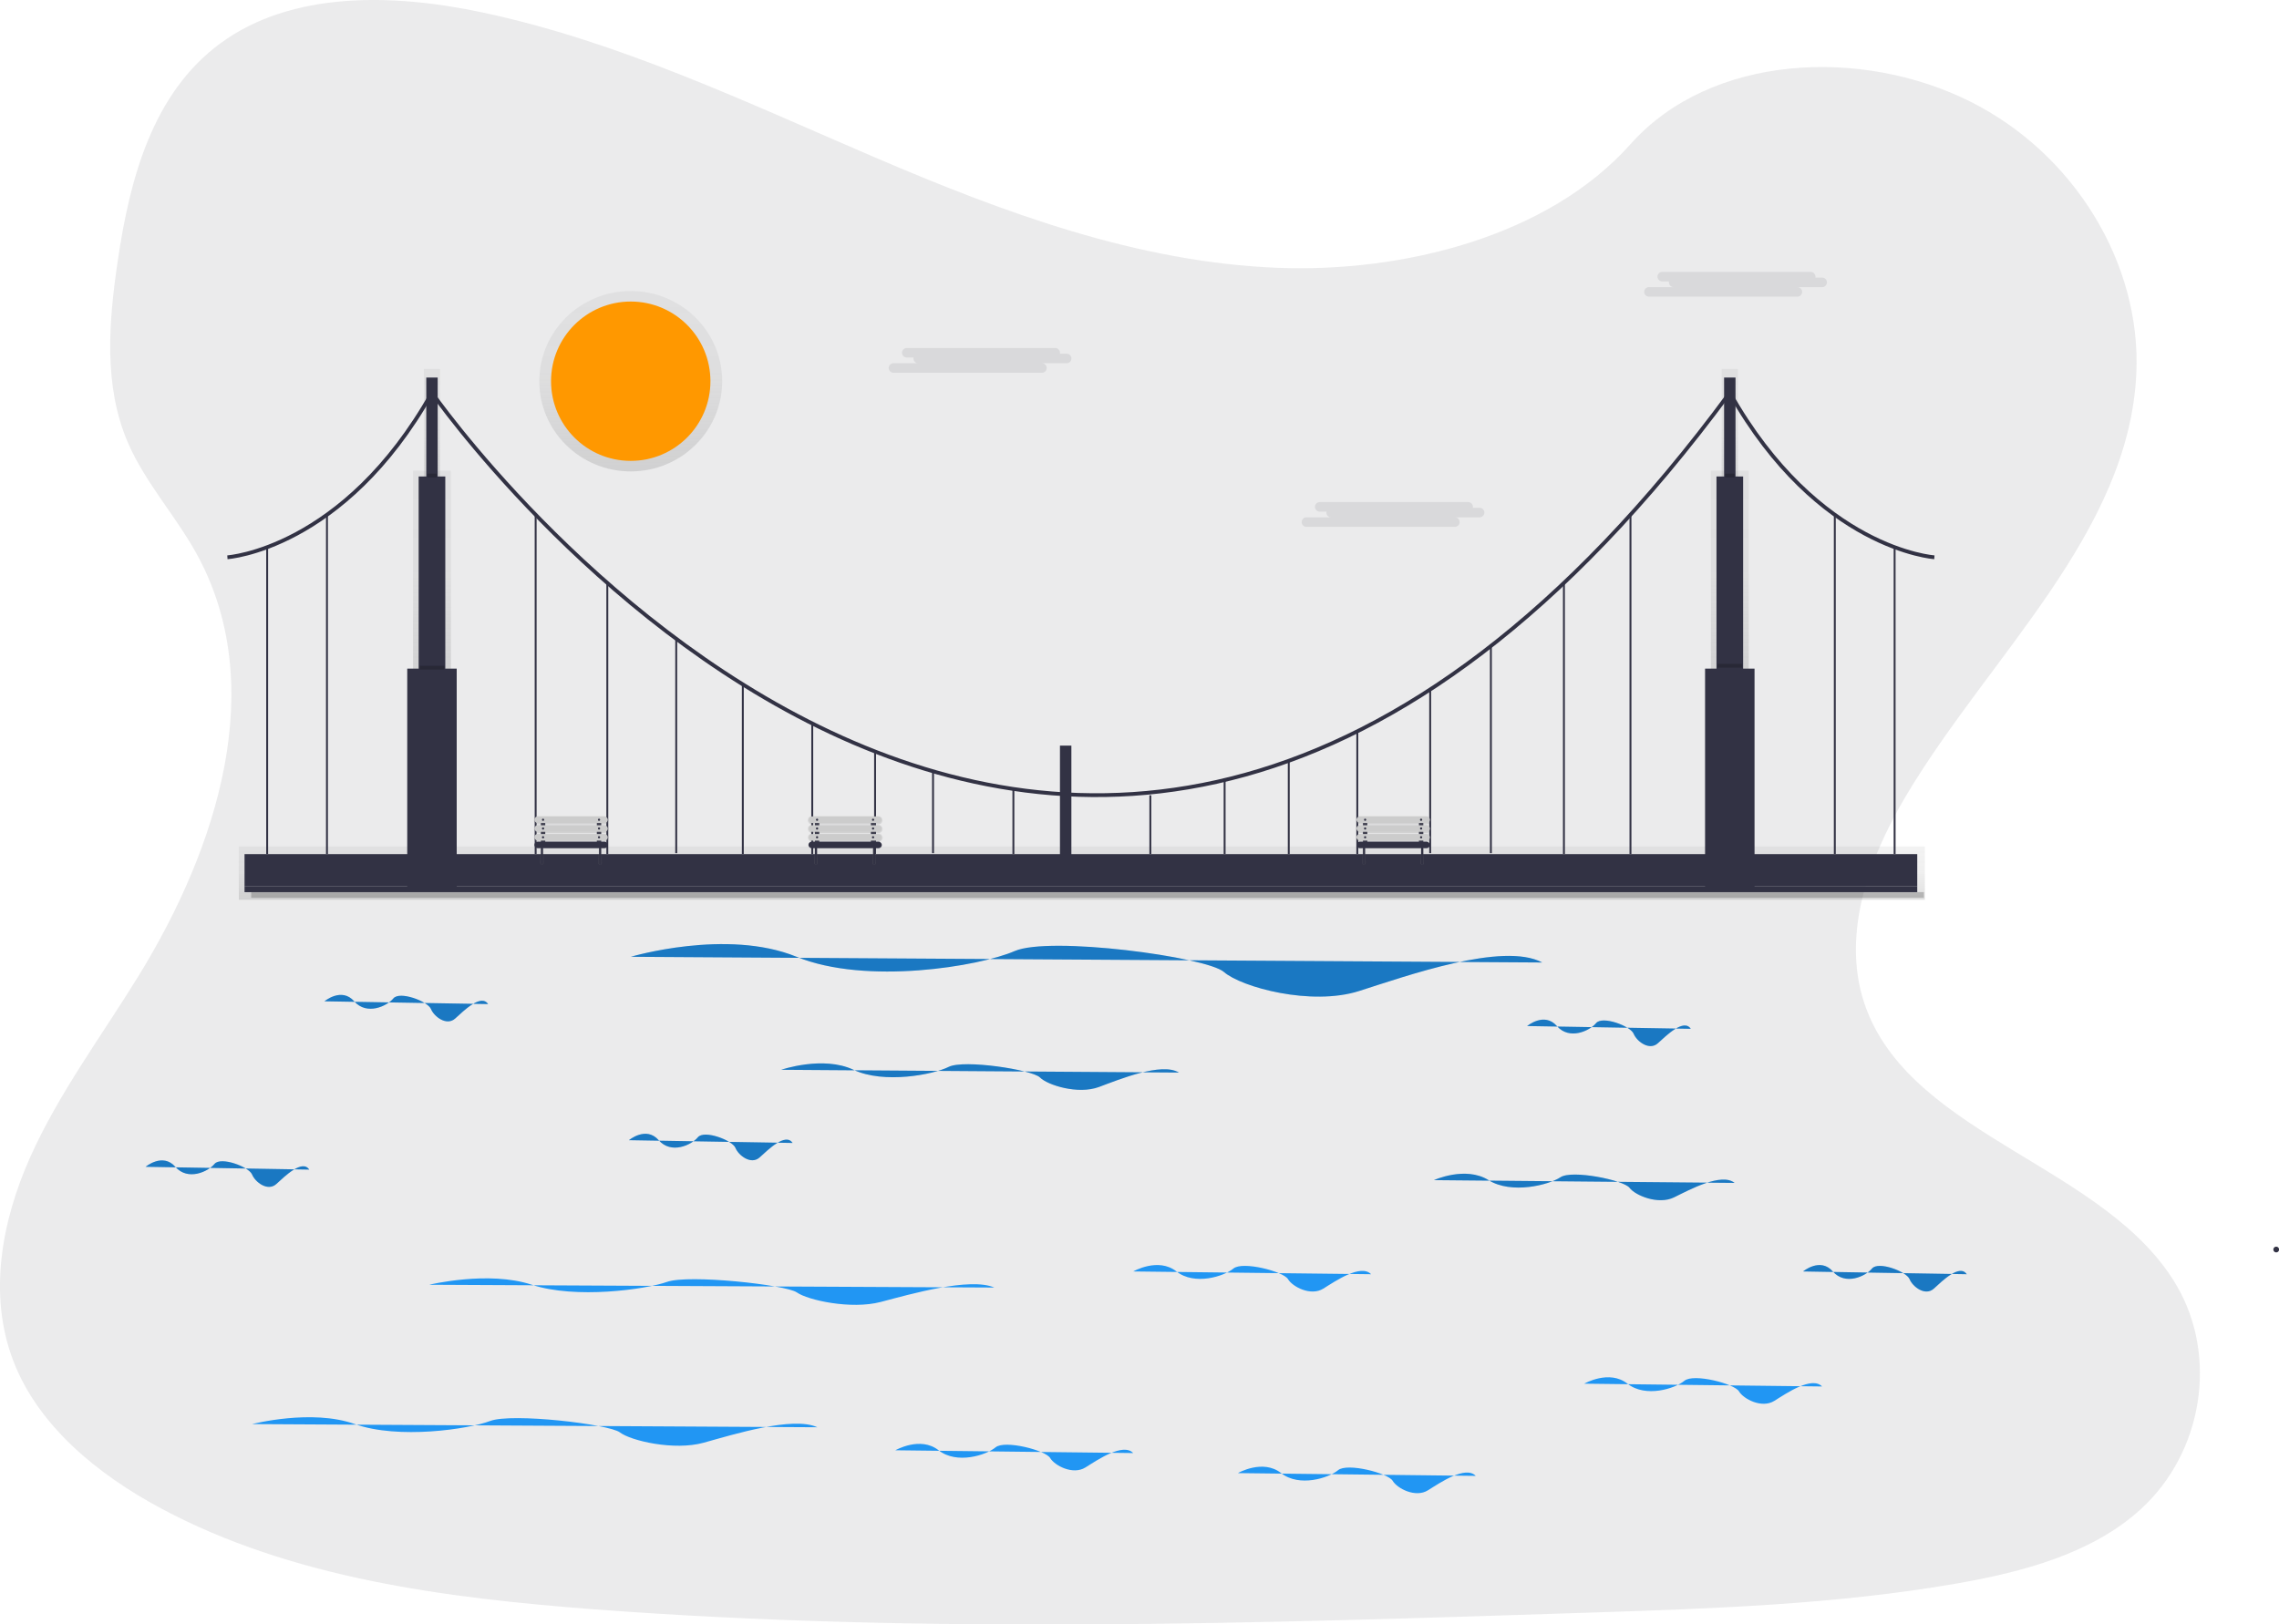 <svg id="b244499b-4d19-4b6c-bef6-902fc5aaf1f0" data-name="Layer 1" xmlns="http://www.w3.org/2000/svg" xmlns:xlink="http://www.w3.org/1999/xlink" width="1197.6" height="853.87" viewBox="0 0 1197.6 853.87"><defs><linearGradient id="ac4d6637-e3bc-43e8-ac9c-a06741e04cfe" x1="331.45" y1="247.79" x2="331.45" y2="152.96" gradientUnits="userSpaceOnUse"><stop offset="0" stop-color="gray" stop-opacity="0.25"/><stop offset="0.54" stop-color="gray" stop-opacity="0.12"/><stop offset="1" stop-color="gray" stop-opacity="0.1"/></linearGradient><linearGradient id="bf1b9053-3659-4ace-9c95-4f70f9fb240e" x1="909" y1="362.49" x2="909" y2="247.4" xlink:href="#ac4d6637-e3bc-43e8-ac9c-a06741e04cfe"/><linearGradient id="f14e03a3-d1c6-4a7d-a922-c49f9ce3273e" x1="909" y1="263.84" x2="909" y2="193.96" xlink:href="#ac4d6637-e3bc-43e8-ac9c-a06741e04cfe"/><linearGradient id="ade09c44-8087-48cc-be2c-562db2c163a7" x1="227" y1="362.49" x2="227" y2="247.4" xlink:href="#ac4d6637-e3bc-43e8-ac9c-a06741e04cfe"/><linearGradient id="a2d39016-861c-4fc4-8036-2e4f36b0db5f" x1="227" y1="263.84" x2="227" y2="193.96" xlink:href="#ac4d6637-e3bc-43e8-ac9c-a06741e04cfe"/><linearGradient id="ec0a66c7-66f7-4408-b635-5ca8159e2110" x1="568.5" y1="472.96" x2="568.5" y2="444.96" xlink:href="#ac4d6637-e3bc-43e8-ac9c-a06741e04cfe"/><linearGradient id="b683b6d0-87da-4290-b20e-9b4904801a7f" x1="732.11" y1="433.3" x2="732.11" y2="428.93" xlink:href="#ac4d6637-e3bc-43e8-ac9c-a06741e04cfe"/><linearGradient id="b84eab91-886b-49f5-b8a3-e4caa56ad040" x1="732.16" y1="437.84" x2="732.16" y2="433.48" xlink:href="#ac4d6637-e3bc-43e8-ac9c-a06741e04cfe"/><linearGradient id="a9fdf0e6-3114-4532-a437-2ec1b098d0a8" x1="732.21" y1="442.39" x2="732.21" y2="438.02" xlink:href="#ac4d6637-e3bc-43e8-ac9c-a06741e04cfe"/><linearGradient id="a7d430a0-5377-430f-ba28-4aa2546a9b3f" x1="716.77" y1="454.5" x2="716.77" y2="445.29" xlink:href="#ac4d6637-e3bc-43e8-ac9c-a06741e04cfe"/><linearGradient id="bab0c93a-1225-4791-a952-604c04ebcb3f" x1="747.35" y1="454.59" x2="747.35" y2="445.38" xlink:href="#ac4d6637-e3bc-43e8-ac9c-a06741e04cfe"/><linearGradient id="b55adb9c-1db9-44eb-a528-5c22b472379b" x1="444.11" y1="433.3" x2="444.11" y2="428.93" xlink:href="#ac4d6637-e3bc-43e8-ac9c-a06741e04cfe"/><linearGradient id="b8bd46f1-ad1e-4faf-8fcb-7036fb18b944" x1="444.16" y1="437.84" x2="444.16" y2="433.48" xlink:href="#ac4d6637-e3bc-43e8-ac9c-a06741e04cfe"/><linearGradient id="a6fda98a-58ad-4531-89aa-8820367b61a2" x1="444.21" y1="442.39" x2="444.21" y2="438.02" xlink:href="#ac4d6637-e3bc-43e8-ac9c-a06741e04cfe"/><linearGradient id="af125aab-8136-45b3-a262-f09a14f7267f" x1="428.77" y1="454.5" x2="428.77" y2="445.29" xlink:href="#ac4d6637-e3bc-43e8-ac9c-a06741e04cfe"/><linearGradient id="ae676d7f-414b-442d-88a8-81928979bae7" x1="459.35" y1="454.59" x2="459.35" y2="445.38" xlink:href="#ac4d6637-e3bc-43e8-ac9c-a06741e04cfe"/><linearGradient id="bcbf11fa-377b-405c-9fa6-773fd2d63845" x1="300.11" y1="433.3" x2="300.11" y2="428.93" xlink:href="#ac4d6637-e3bc-43e8-ac9c-a06741e04cfe"/><linearGradient id="ec387c91-3108-4065-8ab8-65bb08473192" x1="300.16" y1="437.84" x2="300.16" y2="433.48" xlink:href="#ac4d6637-e3bc-43e8-ac9c-a06741e04cfe"/><linearGradient id="b68136b9-9ed7-405b-b851-1f1e2b29a35a" x1="300.21" y1="442.39" x2="300.21" y2="438.02" xlink:href="#ac4d6637-e3bc-43e8-ac9c-a06741e04cfe"/><linearGradient id="e6aee77b-7486-48bc-ba91-8e0db946158e" x1="284.77" y1="454.5" x2="284.77" y2="445.29" xlink:href="#ac4d6637-e3bc-43e8-ac9c-a06741e04cfe"/><linearGradient id="a8df4f9d-d9b1-458a-a967-de8fa22fd79f" x1="315.35" y1="454.59" x2="315.35" y2="445.38" xlink:href="#ac4d6637-e3bc-43e8-ac9c-a06741e04cfe"/></defs><title>Golden gate bridge</title><path d="M673.57,163.85C599.46,161,528.88,134.6,461.48,105.72S327.32,44.82,255,29.52c-46.52-9.85-99.73-11.24-137.21,16.29C81.69,72.3,70,118,63.77,160.46c-4.71,31.92-7.49,65.52,5.43,95.41,9,20.75,24.9,38.19,35.91,58.06,38.32,69.15,11.24,154.43-30.29,222-19.48,31.68-42.08,61.89-57.11,95.61s-22,72.35-8.83,106.75c13,34.09,44.1,59.7,77.75,77.71,68.35,36.58,148.89,47,227.42,53,173.85,13.12,348.63,7.44,523,1.75,64.5-2.11,129.3-4.24,192.76-15.25,35.24-6.12,71.62-15.82,97.21-39.24,32.48-29.74,40.53-80.09,18.76-117.38-36.5-62.54-137.44-78.07-163-145.19-14-37,.38-78.1,20.79-112.37,43.78-73.5,117.17-138,121-222,2.65-57.71-32.63-115.5-87.18-142.8C980.25,47.83,901,51.43,858.78,98.81,815.34,147.59,739,166.35,673.57,163.85Z" transform="translate(-1.93 -23.07)" fill="#323244" opacity="0.1"/><path d="M412.43,585.4s22-7.58,38,0,42,2.52,50-1.52,44,1.52,48,5.56,20,9.09,31,5,33-13.13,42-7.58" transform="translate(-1.93 -23.07)" fill="#2196f3"/><path d="M412.43,585.4s22-7.58,38,0,42,2.52,50-1.52,44,1.52,48,5.56,20,9.09,31,5,33-13.13,42-7.58" transform="translate(-1.93 -23.07)" opacity="0.2"/><path d="M333.43,526s50.42-15,87.09,0,96.25,5,114.59-3,100.84,3,110,11,45.84,18,71,10,75.63-26,96.26-15" transform="translate(-1.93 -23.07)" fill="#2196f3"/><path d="M333.43,526s50.42-15,87.09,0,96.25,5,114.59-3,100.84,3,110,11,45.84,18,71,10,75.63-26,96.26-15" transform="translate(-1.93 -23.07)" opacity="0.2"/><ellipse cx="331.45" cy="200.38" rx="48.05" ry="47.41" fill="url(#ac4d6637-e3bc-43e8-ac9c-a06741e04cfe)"/><circle cx="331.45" cy="200.38" r="41.88" fill="#ff9800"/><rect x="899.04" y="247.4" width="19.92" height="115.09" fill="url(#bf1b9053-3659-4ace-9c95-4f70f9fb240e)"/><rect x="904.73" y="193.96" width="8.54" height="69.88" fill="url(#f14e03a3-d1c6-4a7d-a922-c49f9ce3273e)"/><rect x="217.04" y="247.4" width="19.92" height="115.09" fill="url(#ade09c44-8087-48cc-be2c-562db2c163a7)"/><rect x="222.73" y="193.96" width="8.54" height="69.88" fill="url(#a2d39016-861c-4fc4-8036-2e4f36b0db5f)"/><rect x="125.5" y="444.96" width="886" height="28" fill="url(#ec0a66c7-66f7-4408-b635-5ca8159e2110)"/><rect x="128.5" y="448.96" width="879" height="17" fill="#323244"/><rect x="128.5" y="465.96" width="879" height="3" fill="#323244"/><rect x="132" y="468.93" width="879" height="3" opacity="0.2"/><rect x="214" y="351.46" width="26" height="116" fill="#323244"/><rect x="220" y="250.46" width="14" height="112" fill="#323244"/><rect x="224" y="198.46" width="6" height="68" fill="#323244"/><rect x="897.93" y="374.53" width="26" height="116" transform="translate(1819.93 841.99) rotate(-180)" fill="#323244"/><rect x="902" y="250.46" width="14" height="112" fill="#323244"/><rect x="906" y="198.46" width="6" height="68" fill="#323244"/><rect x="557" y="391.93" width="6" height="68" fill="#323244"/><path d="M1018.43,316s-61-4-107.5-86.5c-351,476-682,0-682,0C182.43,312,121.43,316,121.43,316" transform="translate(-1.93 -23.07)" fill="none" stroke="#323244" stroke-miterlimit="10" stroke-width="2"/><line x1="140.39" y1="287.67" x2="140.39" y2="448.96" fill="none" stroke="#323244" stroke-miterlimit="10"/><line x1="171.82" y1="270.61" x2="171.82" y2="448.96" fill="none" stroke="#323244" stroke-miterlimit="10"/><line x1="532.53" y1="414.75" x2="532.53" y2="448.96" fill="none" stroke="#323244" stroke-miterlimit="10"/><line x1="604.5" y1="418.02" x2="604.5" y2="448.96" fill="none" stroke="#323244" stroke-miterlimit="10"/><line x1="459.85" y1="395.07" x2="459.85" y2="448.96" fill="none" stroke="#323244" stroke-miterlimit="10"/><line x1="390.35" y1="359.79" x2="390.35" y2="448.96" fill="none" stroke="#323244" stroke-miterlimit="10"/><line x1="319.14" y1="306.46" x2="319.14" y2="448.96" fill="none" stroke="#323244" stroke-miterlimit="10"/><line x1="677.24" y1="399.96" x2="677.24" y2="448.96" fill="none" stroke="#323244" stroke-miterlimit="10"/><line x1="751.55" y1="362.46" x2="751.55" y2="448.46" fill="none" stroke="#323244" stroke-miterlimit="10"/><line x1="821.83" y1="306.46" x2="821.83" y2="448.96" fill="none" stroke="#323244" stroke-miterlimit="10"/><line x1="281.48" y1="270.61" x2="281.48" y2="448.96" fill="none" stroke="#323244" stroke-miterlimit="10"/><line x1="856.8" y1="270.61" x2="856.8" y2="448.96" fill="none" stroke="#323244" stroke-miterlimit="10"/><line x1="995.61" y1="287.67" x2="995.61" y2="448.96" fill="none" stroke="#323244" stroke-miterlimit="10"/><line x1="964.18" y1="270.61" x2="964.18" y2="448.96" fill="none" stroke="#323244" stroke-miterlimit="10"/><line x1="355.35" y1="335.82" x2="355.35" y2="448.46" fill="none" stroke="#323244" stroke-miterlimit="10"/><line x1="426.83" y1="380.31" x2="426.83" y2="448.96" fill="none" stroke="#323244" stroke-miterlimit="10"/><line x1="490.3" y1="405.46" x2="490.3" y2="448.46" fill="none" stroke="#323244" stroke-miterlimit="10"/><line x1="643.53" y1="410.07" x2="643.53" y2="448.96" fill="none" stroke="#323244" stroke-miterlimit="10"/><line x1="713.25" y1="384.46" x2="713.25" y2="448.96" fill="none" stroke="#323244" stroke-miterlimit="10"/><line x1="783.45" y1="339.63" x2="783.45" y2="448.46" fill="none" stroke="#323244" stroke-miterlimit="10"/><rect x="220.5" y="349.96" width="13" height="2" opacity="0.2"/><rect x="224.5" y="248.96" width="5" height="2" opacity="0.2"/><rect x="902.5" y="348.96" width="13" height="2" opacity="0.2"/><rect x="906.5" y="248.96" width="5" height="2" opacity="0.2"/><path d="M332.43,622.4s9.05-7.58,15.63,0,17.28,2.52,20.58-1.52,18.1,1.52,19.75,5.56,8.23,9.09,12.75,5,13.58-13.13,17.29-7.58" transform="translate(-1.93 -23.07)" fill="#2196f3"/><path d="M332.43,622.4s9.05-7.58,15.63,0,17.28,2.52,20.58-1.52,18.1,1.52,19.75,5.56,8.23,9.09,12.75,5,13.58-13.13,17.29-7.58" transform="translate(-1.93 -23.07)" opacity="0.2"/><path d="M172.43,549.4s9-7.58,15.63,0,17.28,2.52,20.58-1.52,18.1,1.52,19.75,5.56,8.23,9.09,12.75,5,13.58-13.13,17.29-7.58" transform="translate(-1.93 -23.07)" fill="#2196f3"/><path d="M172.43,549.4s9-7.58,15.63,0,17.28,2.52,20.58-1.52,18.1,1.52,19.75,5.56,8.23,9.09,12.75,5,13.58-13.13,17.29-7.58" transform="translate(-1.93 -23.07)" opacity="0.2"/><path d="M78.43,636.4s9-7.58,15.63,0,17.28,2.52,20.58-1.52,18.1,1.52,19.75,5.56,8.23,9.09,12.75,5,13.58-13.13,17.29-7.58" transform="translate(-1.93 -23.07)" fill="#2196f3"/><path d="M78.43,636.4s9-7.58,15.63,0,17.28,2.52,20.58-1.52,18.1,1.52,19.75,5.56,8.23,9.09,12.75,5,13.58-13.13,17.29-7.58" transform="translate(-1.93 -23.07)" opacity="0.2"/><path d="M804.43,562.4s9.05-7.58,15.63,0,17.28,2.52,20.58-1.52,18.1,1.52,19.75,5.56,8.23,9.09,12.75,5,13.58-13.13,17.29-7.58" transform="translate(-1.93 -23.07)" fill="#2196f3"/><path d="M804.43,562.4s9.05-7.58,15.63,0,17.28,2.52,20.58-1.52,18.1,1.52,19.75,5.56,8.23,9.09,12.75,5,13.58-13.13,17.29-7.58" transform="translate(-1.93 -23.07)" opacity="0.2"/><path d="M949.43,691.4s9.05-7.58,15.63,0,17.28,2.52,20.58-1.52,18.1,1.52,19.75,5.56,8.23,9.09,12.75,5,13.58-13.13,17.29-7.58" transform="translate(-1.93 -23.07)" fill="#2196f3"/><path d="M949.43,691.4s9.05-7.58,15.63,0,17.28,2.52,20.58-1.52,18.1,1.52,19.75,5.56,8.23,9.09,12.75,5,13.58-13.13,17.29-7.58" transform="translate(-1.93 -23.07)" opacity="0.2"/><path d="M227.43,698.4s31.26-7.58,54,0,59.68,2.52,71.05-1.52,62.52,1.52,68.21,5.56,28.42,9.09,44.05,5,46.9-13.13,59.69-7.58" transform="translate(-1.93 -23.07)" fill="#2196f3"/><path d="M134.43,771.64s31.26-8.12,54,0,59.68,2.7,71.05-1.63,62.52,1.63,68.21,6,28.42,9.74,44.05,5.41,46.9-14.07,59.69-8.12" transform="translate(-1.93 -23.07)" fill="#2196f3"/><path d="M472.43,785.4s13.15-7.58,22.72,0,25.12,2.52,29.91-1.52,26.31,1.52,28.7,5.56,12,9.09,18.55,5,19.73-13.13,25.12-7.58" transform="translate(-1.93 -23.07)" fill="#2196f3"/><path d="M834.43,750.4s13.15-7.58,22.72,0,25.12,2.52,29.91-1.52,26.31,1.52,28.7,5.56,12,9.09,18.55,5,19.73-13.13,25.12-7.58" transform="translate(-1.93 -23.07)" fill="#2196f3"/><path d="M597.43,691.4s13.15-7.58,22.72,0,25.12,2.52,29.91-1.52,26.31,1.52,28.7,5.56,12,9.09,18.55,5,19.73-13.13,25.12-7.58" transform="translate(-1.93 -23.07)" fill="#2196f3"/><path d="M652.43,797.4s13.15-7.58,22.72,0,25.12,2.52,29.91-1.52,26.31,1.52,28.7,5.56,12,9.09,18.55,5,19.73-13.13,25.12-7.58" transform="translate(-1.93 -23.07)" fill="#2196f3"/><path d="M755.43,643.4s16.63-7.58,28.72,0,31.75,2.52,37.8-1.52,33.26,1.52,36.29,5.56,15.12,9.09,23.43,5,25-13.13,31.76-7.58" transform="translate(-1.93 -23.07)" fill="#2196f3"/><path d="M755.43,643.4s16.63-7.58,28.72,0,31.75,2.52,37.8-1.52,33.26,1.52,36.29,5.56,15.12,9.09,23.43,5,25-13.13,31.76-7.58" transform="translate(-1.93 -23.07)" opacity="0.2"/><path d="M1198.07,681.38a1.5,1.5,0,0,0,0-3,1.5,1.5,0,0,0,0,3Z" transform="translate(-1.93 -23.07)" fill="#323244"/><rect x="716.22" y="430.32" width="2.3" height="14.39" rx="1.15" fill="#323244"/><rect x="745.64" y="430.32" width="2.3" height="13.82" rx="1.15" fill="#323244"/><rect x="712.42" y="428.93" width="39.39" height="4.37" rx="2.18" fill="url(#b683b6d0-87da-4290-b20e-9b4904801a7f)"/><rect x="712.47" y="433.48" width="39.39" height="4.37" rx="2.18" fill="url(#b84eab91-886b-49f5-b8a3-e4caa56ad040)"/><rect x="712.52" y="438.02" width="39.39" height="4.37" rx="2.18" fill="url(#a9fdf0e6-3114-4532-a437-2ec1b098d0a8)"/><rect x="712.82" y="429.17" width="38.58" height="3.45" rx="1.73" fill="#ccc"/><rect x="712.82" y="433.78" width="38.58" height="3.45" rx="1.73" fill="#ccc"/><rect x="712.82" y="438.38" width="38.58" height="3.45" rx="1.73" fill="#ccc"/><rect x="712.82" y="442.41" width="38.58" height="3.45" rx="1.73" fill="#323244"/><circle cx="717.37" cy="430.9" r="0.58" fill="#323244"/><circle cx="717.37" cy="435.5" r="0.58" fill="#323244"/><circle cx="717.37" cy="440.11" r="0.58" fill="#323244"/><circle cx="746.79" cy="440.11" r="0.58" fill="#323244"/><circle cx="746.79" cy="435.5" r="0.58" fill="#323244"/><circle cx="746.79" cy="430.9" r="0.58" fill="#323244"/><rect x="715.9" y="445.29" width="1.75" height="9.21" rx="0.87" fill="url(#a7d430a0-5377-430f-ba28-4aa2546a9b3f)"/><rect x="746.48" y="445.38" width="1.75" height="9.21" rx="0.87" fill="url(#bab0c93a-1225-4791-a952-604c04ebcb3f)"/><rect x="716.22" y="445.29" width="1.15" height="9.21" rx="0.58" fill="#323244"/><rect x="746.79" y="445.29" width="1.15" height="9.21" rx="0.58" fill="#323244"/><rect x="428.22" y="430.32" width="2.3" height="14.39" rx="1.15" fill="#323244"/><rect x="457.64" y="430.32" width="2.3" height="13.82" rx="1.15" fill="#323244"/><rect x="424.42" y="428.93" width="39.39" height="4.37" rx="2.18" fill="url(#b55adb9c-1db9-44eb-a528-5c22b472379b)"/><rect x="424.47" y="433.48" width="39.39" height="4.37" rx="2.18" fill="url(#b8bd46f1-ad1e-4faf-8fcb-7036fb18b944)"/><rect x="424.52" y="438.02" width="39.39" height="4.37" rx="2.18" fill="url(#a6fda98a-58ad-4531-89aa-8820367b61a2)"/><rect x="424.82" y="429.17" width="38.58" height="3.45" rx="1.73" fill="#ccc"/><rect x="424.82" y="433.78" width="38.58" height="3.45" rx="1.73" fill="#ccc"/><rect x="424.82" y="438.38" width="38.58" height="3.45" rx="1.73" fill="#ccc"/><rect x="424.82" y="442.41" width="38.58" height="3.45" rx="1.73" fill="#323244"/><circle cx="429.37" cy="430.9" r="0.58" fill="#323244"/><circle cx="429.37" cy="435.5" r="0.58" fill="#323244"/><circle cx="429.37" cy="440.11" r="0.58" fill="#323244"/><circle cx="458.79" cy="440.11" r="0.58" fill="#323244"/><circle cx="458.79" cy="435.5" r="0.58" fill="#323244"/><circle cx="458.79" cy="430.9" r="0.58" fill="#323244"/><rect x="427.9" y="445.29" width="1.75" height="9.21" rx="0.87" fill="url(#af125aab-8136-45b3-a262-f09a14f7267f)"/><rect x="458.48" y="445.38" width="1.75" height="9.21" rx="0.87" fill="url(#ae676d7f-414b-442d-88a8-81928979bae7)"/><rect x="428.22" y="445.29" width="1.15" height="9.21" rx="0.58" fill="#323244"/><rect x="458.79" y="445.29" width="1.15" height="9.21" rx="0.58" fill="#323244"/><rect x="284.22" y="430.32" width="2.3" height="14.39" rx="1.15" fill="#323244"/><rect x="313.64" y="430.32" width="2.3" height="13.82" rx="1.15" fill="#323244"/><rect x="280.42" y="428.93" width="39.39" height="4.37" rx="2.18" fill="url(#bcbf11fa-377b-405c-9fa6-773fd2d63845)"/><rect x="280.47" y="433.48" width="39.39" height="4.37" rx="2.18" fill="url(#ec387c91-3108-4065-8ab8-65bb08473192)"/><rect x="280.52" y="438.02" width="39.39" height="4.37" rx="2.18" fill="url(#b68136b9-9ed7-405b-b851-1f1e2b29a35a)"/><rect x="280.82" y="429.17" width="38.58" height="3.45" rx="1.73" fill="#ccc"/><rect x="280.82" y="433.78" width="38.58" height="3.45" rx="1.73" fill="#ccc"/><rect x="280.82" y="438.38" width="38.58" height="3.45" rx="1.73" fill="#ccc"/><rect x="280.82" y="442.41" width="38.58" height="3.45" rx="1.73" fill="#323244"/><circle cx="285.37" cy="430.9" r="0.58" fill="#323244"/><circle cx="285.37" cy="435.5" r="0.58" fill="#323244"/><circle cx="285.37" cy="440.11" r="0.58" fill="#323244"/><circle cx="314.79" cy="440.11" r="0.58" fill="#323244"/><circle cx="314.79" cy="435.5" r="0.58" fill="#323244"/><circle cx="314.79" cy="430.9" r="0.58" fill="#323244"/><rect x="283.9" y="445.29" width="1.75" height="9.21" rx="0.87" fill="url(#e6aee77b-7486-48bc-ba91-8e0db946158e)"/><rect x="314.48" y="445.38" width="1.75" height="9.21" rx="0.87" fill="url(#a8df4f9d-d9b1-458a-a967-de8fa22fd79f)"/><rect x="284.22" y="445.29" width="1.15" height="9.21" rx="0.58" fill="#323244"/><rect x="314.79" y="445.29" width="1.15" height="9.21" rx="0.58" fill="#323244"/><path d="M562.43,209h-3.56a2.07,2.07,0,0,0,.06-.5,2.51,2.51,0,0,0-2.5-2.5h-78a2.5,2.5,0,0,0,0,5H482a2.07,2.07,0,0,0-.05.5,2.5,2.5,0,0,0,2.5,2.5h-13a2.5,2.5,0,0,0,0,5h78a2.5,2.5,0,0,0,0-5h13a2.5,2.5,0,0,0,0-5Z" transform="translate(-1.93 -23.07)" fill="#323244" opacity="0.1"/><path d="M959.43,169h-3.56a2.07,2.07,0,0,0,.06-.5,2.51,2.51,0,0,0-2.5-2.5h-78a2.5,2.5,0,1,0,0,5H879a2.07,2.07,0,0,0-.05.5,2.5,2.5,0,0,0,2.5,2.5h-13a2.5,2.5,0,1,0,0,5h78a2.5,2.5,0,0,0,0-5h13a2.5,2.5,0,0,0,0-5Z" transform="translate(-1.93 -23.07)" fill="#323244" opacity="0.1"/><path d="M779.43,290h-3.56a2.07,2.07,0,0,0,.06-.5,2.51,2.51,0,0,0-2.5-2.5h-78a2.5,2.5,0,0,0,0,5H699a2.07,2.07,0,0,0-.05.5,2.5,2.5,0,0,0,2.5,2.5h-13a2.5,2.5,0,0,0,0,5h78a2.5,2.5,0,0,0,0-5h13a2.5,2.5,0,0,0,0-5Z" transform="translate(-1.93 -23.07)" fill="#323244" opacity="0.1"/></svg>